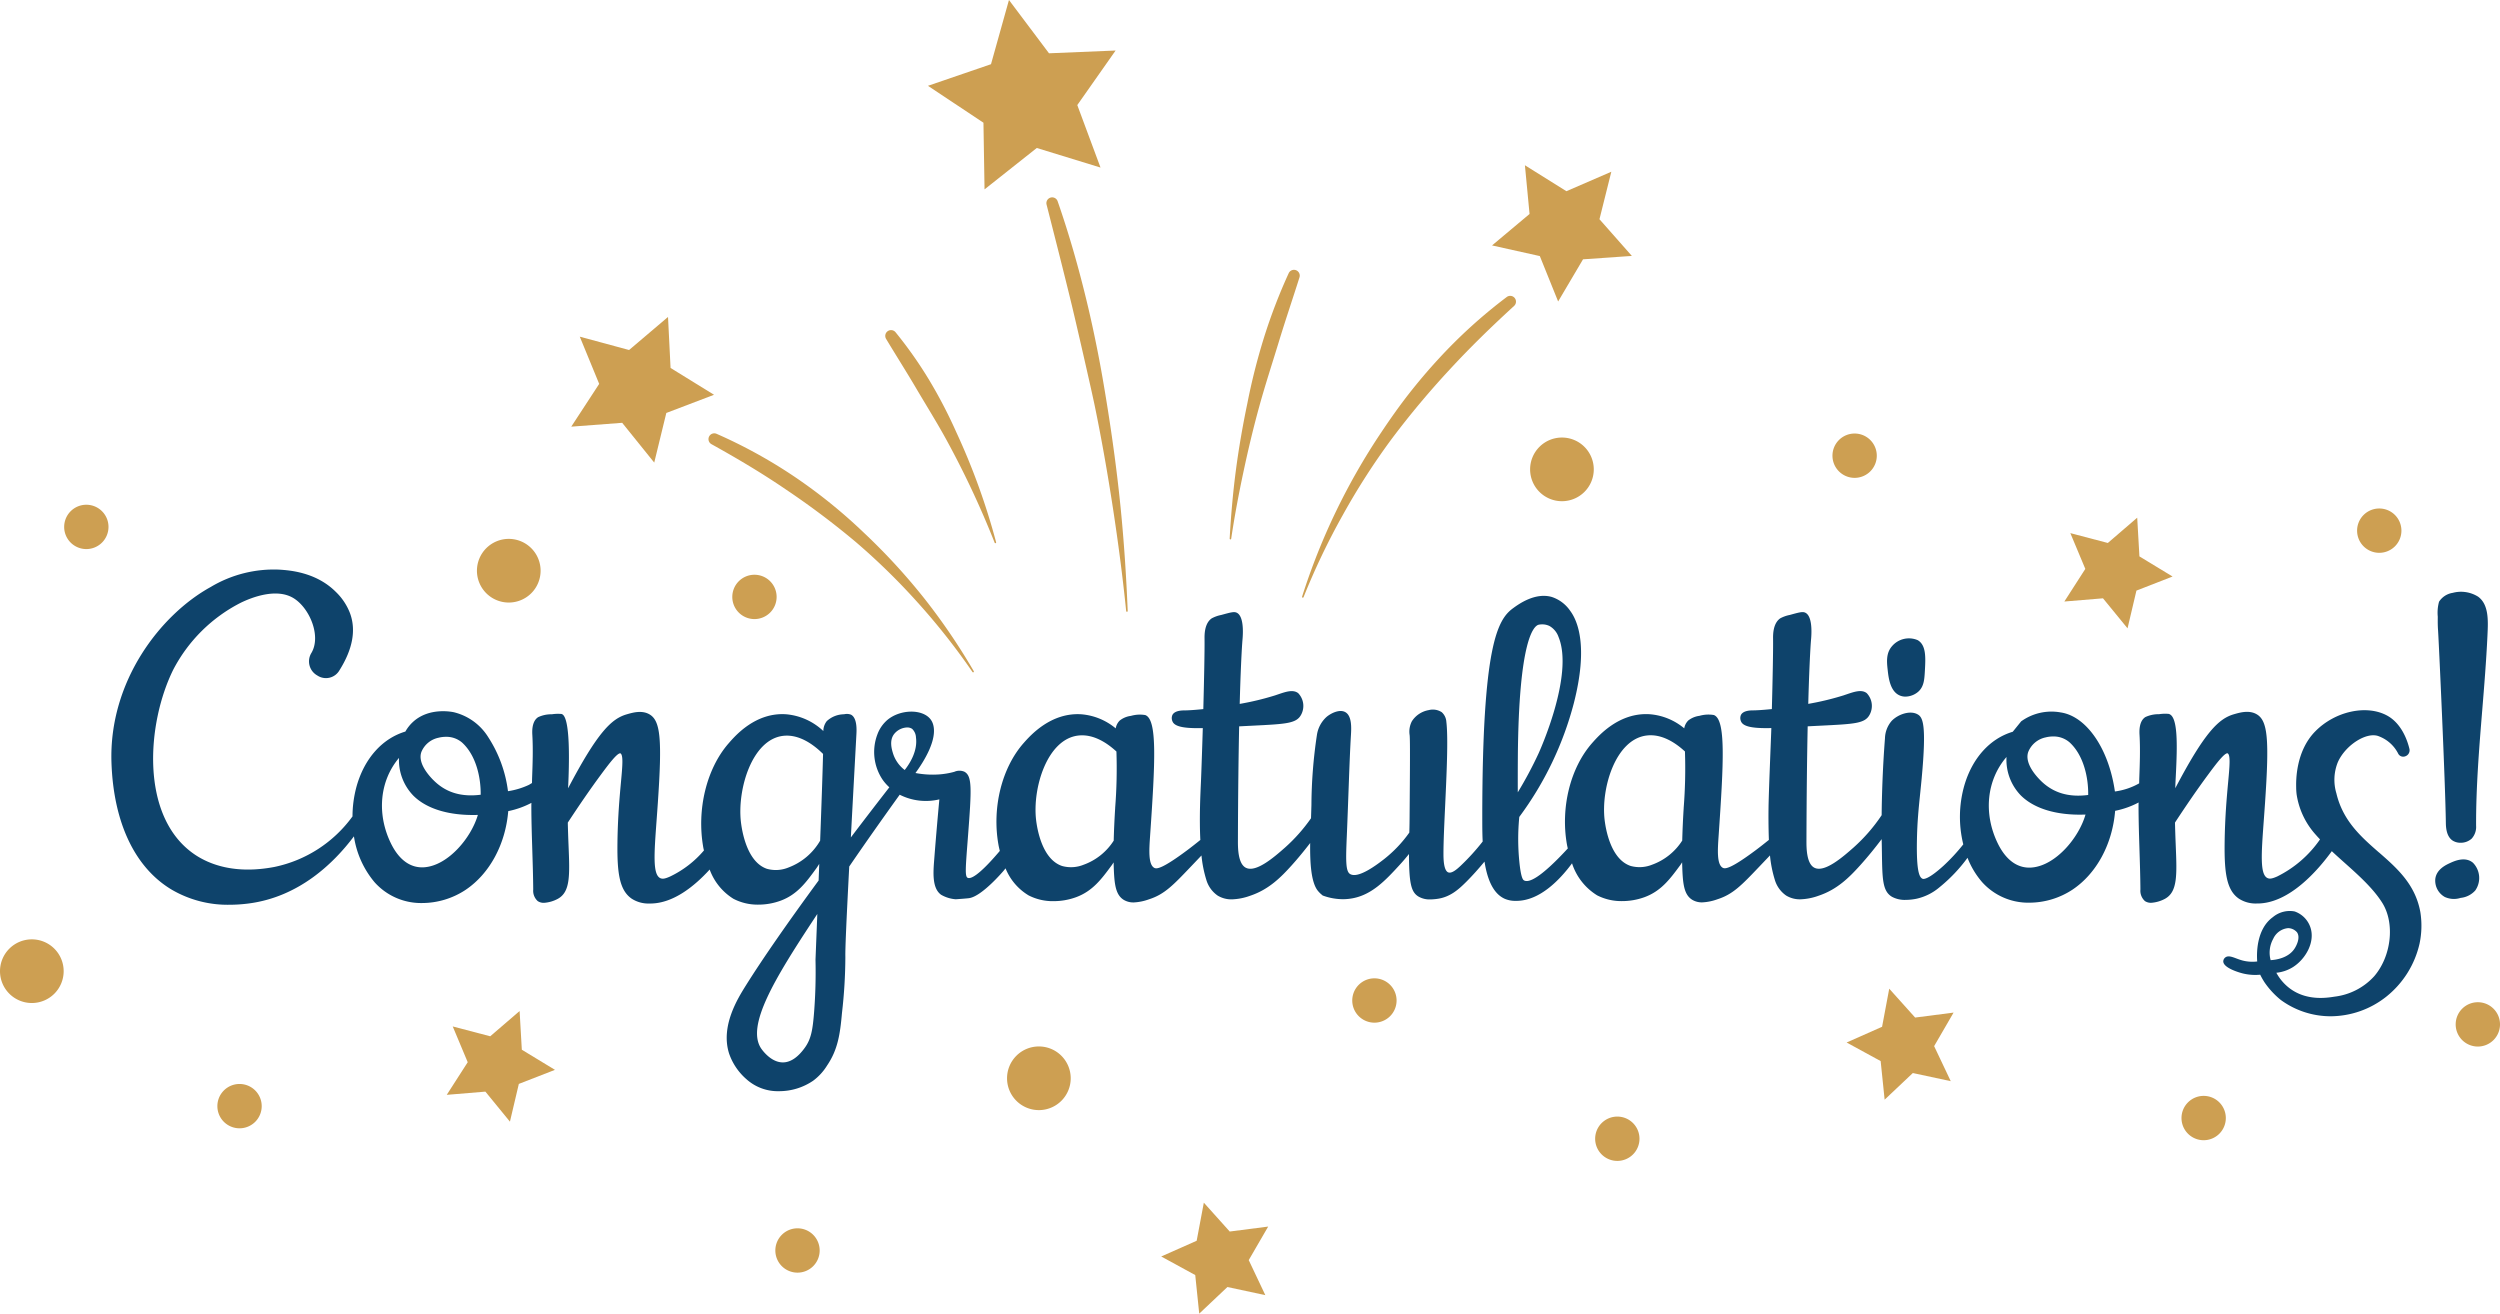 <svg id="Group_2550" data-name="Group 2550" xmlns="http://www.w3.org/2000/svg" xmlns:xlink="http://www.w3.org/1999/xlink" width="461.115" height="242.295" viewBox="0 0 461.115 242.295">
  <defs>
    <clipPath id="clip-path">
      <rect id="Rectangle_1053" data-name="Rectangle 1053" width="461.115" height="242.295" fill="none"/>
    </clipPath>
  </defs>
  <g id="Group_2549" data-name="Group 2549" clip-path="url(#clip-path)">
    <path id="Path_1297" data-name="Path 1297" d="M419.132,152.585c-.645-6.359-1.479-12.692-2.444-19s-2.063-12.589-3.348-18.83c-.643-3.12-3.495-15.532-4.243-18.626-1.5-6.188-3.079-12.352-4.65-18.532a1.067,1.067,0,0,1,2.041-.614c2.11,6.061,3.869,12.241,5.371,18.479.752,3.12,1.427,6.258,2.047,9.405s1.159,6.311,1.669,9.477c1.022,6.332,1.883,12.687,2.522,19.061s1.056,12.767,1.318,19.159a.142.142,0,0,1-.283.02" transform="translate(-211.413 -39.87)" fill="#cd9f52"/>
    <path id="Path_1298" data-name="Path 1298" d="M475.252,153.856c.23-4.178.593-8.357,1.137-12.52s1.266-8.3,2.124-12.419a116.258,116.258,0,0,1,3.1-12.232,101.583,101.583,0,0,1,4.529-11.779,1.068,1.068,0,0,1,1.985.777c-1.255,3.967-2.592,7.889-3.8,11.855s-2.5,7.908-3.605,11.912-2.068,8.051-2.933,12.125-1.644,8.176-2.255,12.309a.142.142,0,0,1-.283-.029" transform="translate(-248.444 -54.52)" fill="#cd9f52"/>
    <path id="Path_1299" data-name="Path 1299" d="M362.321,166.793a168.969,168.969,0,0,0-9.093-19.334c-1.719-3.108-3.6-6.115-5.395-9.164s-3.7-6.036-5.532-9.088a1.069,1.069,0,0,1,1.738-1.235,77.134,77.134,0,0,1,6.228,8.854,89.318,89.318,0,0,1,4.99,9.607,124.037,124.037,0,0,1,7.333,20.27.142.142,0,0,1-.27.089" transform="translate(-178.863 -66.698)" fill="#cd9f52"/>
    <path id="Path_1300" data-name="Path 1300" d="M503.239,169.827A119.139,119.139,0,0,1,517.923,139.4c1.577-2.355,3.208-4.679,4.957-6.916s3.583-4.407,5.51-6.494a93.632,93.632,0,0,1,12.593-11.43,1.067,1.067,0,0,1,1.358,1.643c-4.11,3.765-8.1,7.631-11.865,11.717a159.976,159.976,0,0,0-10.693,12.787,127.457,127.457,0,0,0-9.039,14.066,129.04,129.04,0,0,0-7.238,15.15.142.142,0,0,1-.268-.1" transform="translate(-263.072 -59.777)" fill="#cd9f52"/>
    <path id="Path_1301" data-name="Path 1301" d="M322.514,211.5a122.679,122.679,0,0,0-10.026-12.723A121.416,121.416,0,0,0,300.961,187.5a151.131,151.131,0,0,0-12.85-9.655c-4.424-3.023-9.035-5.752-13.736-8.362a1.067,1.067,0,0,1,.938-1.914,91.736,91.736,0,0,1,14.386,7.919,96.911,96.911,0,0,1,12.779,10.32,113.629,113.629,0,0,1,11.094,12.052,115.338,115.338,0,0,1,9.18,13.488.142.142,0,0,1-.24.152" transform="translate(-143.146 -87.555)" fill="#cd9f52"/>
    <path id="Path_1302" data-name="Path 1302" d="M598.655,65.063l-2.188,8.76,5.975,6.769-9.007.626-4.591,7.775-3.378-8.374-8.813-1.963,6.919-5.8-.856-8.988,7.655,4.788Z" transform="translate(-301.453 -33.387)" fill="#cd9f52"/>
    <path id="Path_1303" data-name="Path 1303" d="M390.471,30.906l-11.753-3.612-9.638,7.634-.2-12.294-10.239-6.807,11.631-3.986L373.585,0l7.386,9.83,12.284-.511-7.066,10.062Z" transform="translate(-187.486 0)" fill="#cd9f52"/>
    <path id="Path_1304" data-name="Path 1304" d="M222.352,126.136l9.093,2.462,7.183-6.1.469,9.409,8.017,4.948-8.8,3.354-2.229,9.153-5.91-7.337-9.394.709,5.151-7.887Z" transform="translate(-115.415 -64.04)" fill="#cd9f52"/>
    <path id="Path_1305" data-name="Path 1305" d="M591.37,174.977a5.871,5.871,0,1,1,5.871,5.871,5.871,5.871,0,0,1-5.871-5.871" transform="translate(-309.147 -88.403)" fill="#cd9f52"/>
    <path id="Path_1306" data-name="Path 1306" d="M283.023,226.222a4.088,4.088,0,1,1,4.088,4.088,4.087,4.087,0,0,1-4.088-4.088" transform="translate(-147.954 -116.124)" fill="#cd9f52"/>
    <path id="Path_1307" data-name="Path 1307" d="M0,368.921a5.871,5.871,0,1,1,5.871,5.871A5.871,5.871,0,0,1,0,368.921" transform="translate(0 -189.79)" fill="#cd9f52"/>
    <path id="Path_1308" data-name="Path 1308" d="M708.224,171.642a4.088,4.088,0,1,1,4.088,4.088,4.088,4.088,0,0,1-4.088-4.088" transform="translate(-370.234 -87.591)" fill="#cd9f52"/>
    <path id="Path_1309" data-name="Path 1309" d="M522.63,382.2a4.088,4.088,0,1,1,4.088,4.088,4.087,4.087,0,0,1-4.088-4.088" transform="translate(-273.212 -197.662)" fill="#cd9f52"/>
    <path id="Path_1310" data-name="Path 1310" d="M24.8,199.166a4.088,4.088,0,1,1,4.088,4.088,4.087,4.087,0,0,1-4.088-4.088" transform="translate(-12.964 -101.98)" fill="#cd9f52"/>
    <path id="Path_1311" data-name="Path 1311" d="M949.09,391.435a4.088,4.088,0,1,1,4.088,4.088,4.087,4.087,0,0,1-4.088-4.088" transform="translate(-496.15 -202.491)" fill="#cd9f52"/>
    <path id="Path_1312" data-name="Path 1312" d="M616.509,435.633a4.088,4.088,0,1,1,4.088,4.088,4.088,4.088,0,0,1-4.088-4.088" transform="translate(-322.289 -225.596)" fill="#cd9f52"/>
    <path id="Path_1313" data-name="Path 1313" d="M843.121,427.635a4.088,4.088,0,1,1,4.088,4.088,4.088,4.088,0,0,1-4.088-4.088" transform="translate(-440.753 -221.415)" fill="#cd9f52"/>
    <path id="Path_1314" data-name="Path 1314" d="M84.014,423.032a4.088,4.088,0,1,1,4.088,4.088,4.087,4.087,0,0,1-4.088-4.088" transform="translate(-43.92 -219.009)" fill="#cd9f52"/>
    <path id="Path_1315" data-name="Path 1315" d="M910.989,200.614a4.088,4.088,0,1,1,4.088,4.088,4.088,4.088,0,0,1-4.088-4.088" transform="translate(-476.232 -102.737)" fill="#cd9f52"/>
    <path id="Path_1316" data-name="Path 1316" d="M184.333,214.143a5.871,5.871,0,1,1,5.871,5.871,5.871,5.871,0,0,1-5.871-5.871" transform="translate(-96.363 -108.877)" fill="#cd9f52"/>
    <path id="Path_1317" data-name="Path 1317" d="M389.212,410.313a5.871,5.871,0,1,1,5.871,5.871,5.871,5.871,0,0,1-5.871-5.871" transform="translate(-203.466 -211.428)" fill="#cd9f52"/>
    <path id="Path_1318" data-name="Path 1318" d="M811.287,200.082l.408,7.14,6.113,3.711-6.664,2.595-1.641,6.961-4.527-5.536-7.127.591,3.866-6.017-2.764-6.6,6.917,1.818Z" transform="translate(-417.087 -104.596)" fill="#cd9f52"/>
    <path id="Path_1319" data-name="Path 1319" d="M186.1,390.746l.408,7.14,6.113,3.711-6.664,2.594-1.641,6.961-4.527-5.536-7.127.591,3.867-6.017-2.765-6.6,6.917,1.818Z" transform="translate(-90.26 -204.268)" fill="#cd9f52"/>
    <path id="Path_1320" data-name="Path 1320" d="M721.558,382.118l4.776,5.323,7.093-.916-3.587,6.187,3.063,6.462-6.993-1.5-5.2,4.91-.734-7.114-6.277-3.427,6.539-2.9Z" transform="translate(-373.096 -199.757)" fill="#cd9f52"/>
    <path id="Path_1321" data-name="Path 1321" d="M299.662,478.817a4.088,4.088,0,1,1,4.088,4.088,4.087,4.087,0,0,1-4.088-4.088" transform="translate(-156.653 -248.171)" fill="#cd9f52"/>
    <path id="Path_1322" data-name="Path 1322" d="M456.658,464.819l4.776,5.323,7.093-.916-3.587,6.187L468,481.875l-6.992-1.5-5.2,4.91-.734-7.114-6.277-3.427,6.539-2.9Z" transform="translate(-234.616 -242.991)" fill="#cd9f52"/>
    <path id="Path_1323" data-name="Path 1323" d="M943.95,332.8c-.769.352-2.567,1.174-2.762,2.979a3.457,3.457,0,0,0,1.754,3.3,4.055,4.055,0,0,0,2.924.169,4.184,4.184,0,0,0,2.7-1.372,4.013,4.013,0,0,0-.426-5.106c-1.438-1.222-3.434-.314-4.188.031" transform="translate(-492.01 -173.636)" fill="#0e436b"/>
    <path id="Path_1324" data-name="Path 1324" d="M949.644,229.66a5.934,5.934,0,0,0-4.732-.728,3.649,3.649,0,0,0-2.512,1.633,7.713,7.713,0,0,0-.235,2.767c-.009,1.043-.013,1.565.054,2.53.14,2.048,1.343,28.151,1.435,35.4.009.7.031,2.573,1.266,3.368a2.687,2.687,0,0,0,1.452.394,3.009,3.009,0,0,0,2.032-.748,3.212,3.212,0,0,0,.831-2.39c-.027-7.119.564-14.347,1.134-21.336.365-4.46.741-9.071.954-13.614l.011-.236c.125-2.615.265-5.578-1.691-7.036" transform="translate(-492.528 -119.58)" fill="#0e436b"/>
    <path id="Path_1325" data-name="Path 1325" d="M731.779,257.263a2.711,2.711,0,0,0,.941.163,3.721,3.721,0,0,0,2.356-.906c1.06-.94,1.135-2.281,1.223-3.836.136-2.431.266-4.728-1.309-5.665a4.1,4.1,0,0,0-4.779,1.137c-1.11,1.3-.93,2.933-.77,4.377.157,1.41.449,4.035,2.339,4.73" transform="translate(-381.263 -128.938)" fill="#0e436b"/>
    <path id="Path_1326" data-name="Path 1326" d="M461.278,272.271c-3.263-2.854-6.636-5.8-7.841-10.9a8.676,8.676,0,0,1,.283-5.775c1.443-3.2,5.419-5.675,7.6-4.724a6.591,6.591,0,0,1,3.511,3.167,1.037,1.037,0,0,0,1.325.5,1.165,1.165,0,0,0,.757-1.355c-.318-1.345-1.355-4.636-4.1-6.14-3.8-2.087-9.633-.807-13.279,2.911-3.675,3.746-3.529,9.3-3.514,10.311a11.754,11.754,0,0,0,.083,1.3,14.271,14.271,0,0,0,3.589,7.512c.228.267.481.53.726.794a20.762,20.762,0,0,1-7.886,6.832c-.907.405-1.373.486-1.777.31-1.445-.628-1.166-4.413-.706-10.682q.11-1.5.229-3.2c.806-11.763.495-15.119-1.511-16.323-1.4-.837-3.1-.349-4.222-.024-2.793.808-5.367,3.257-10.82,13.644.011-.3.011-.574.025-.88.018-.393.04-.824.064-1.285.3-5.854.426-11.14-1.314-11.544a7.357,7.357,0,0,0-1.766.058,5.767,5.767,0,0,0-2.529.531c-1.216.784-1.109,2.691-1.073,3.331.148,2.625.049,5.3-.046,7.893-.012.327-.012.667-.024,1a12.29,12.29,0,0,1-4.474,1.5c-1.121-7.855-5.2-13.834-9.958-14.574a9.576,9.576,0,0,0-7.331,1.638l-1.555,1.922c-4.221,1.258-7.476,4.876-8.94,9.939a21.128,21.128,0,0,0-.183,10.83,34.61,34.61,0,0,1-3.652,3.949c-2.784,2.526-3.649,2.479-3.847,2.4-.579-.235-1.163-1.25-1.051-7.133.064-3.386.309-5.767.591-8.525.094-.918.192-1.877.29-2.927.919-9.926.205-11.19-.747-11.74-1.4-.807-3.662,0-4.812,1.225a5.106,5.106,0,0,0-1.215,3.163c-.449,5.792-.583,10.873-.614,14.206a31.215,31.215,0,0,1-5.189,5.971c-1.86,1.636-5.308,4.69-7.215,3.721-1.479-.747-1.47-3.743-1.466-5.021.027-8.842.116-15.738.227-21.06.856-.045,1.667-.085,2.4-.122,6.278-.31,8.172-.4,9.032-2.033a3.4,3.4,0,0,0-.544-3.968c-.931-.725-2.273-.265-3.693.216-.193.065-.39.132-.589.2a51.318,51.318,0,0,1-6.5,1.565c.235-8.732.508-11.785.513-11.834.125-1.32.265-4.452-1.126-5.013-.479-.2-1.2.005-2.8.446a6.122,6.122,0,0,0-1.769.632c-1.337.938-1.315,3.038-1.307,3.752.027,2.284-.085,7.682-.225,12.975-1.472.151-2.677.233-3.387.239-.516,0-1.888.01-2.313.843a1.458,1.458,0,0,0,.01,1.182c.388.97,2.107,1.253,4.708,1.253.281,0,.585-.007.886-.013-.028,1.206-.472,11.513-.516,14.582-.02,1.409-.025,3.492.063,6.048-.8.643-1.61,1.285-2.433,1.9-4.468,3.33-5.569,3.49-6.034,3.26-1.168-.576-.977-3.354-.806-5.855.941-13.723,1.363-21.527-.886-22.343a6,6,0,0,0-2.65.152,4.187,4.187,0,0,0-2.063.862,2.637,2.637,0,0,0-.74,1.445,11.287,11.287,0,0,0-6.33-2.6c-.239-.017-.475-.025-.709-.025-5.231,0-8.742,3.971-9.929,5.314-4.048,4.579-5.876,11.95-4.658,18.778.042.236.1.456.15.685-5.17,5.616-7.241,6.354-8.058,5.9-.17-.094-.568-.315-.883-3.485a41.856,41.856,0,0,1-.007-8.229,61.144,61.144,0,0,0,10.066-21c2.673-10.452.718-15.153-.685-17.023a6.605,6.605,0,0,0-3.386-2.547c-3.086-.882-6.133,1.339-7.135,2.07-2.88,2.1-5.692,6.819-5.687,38.784,0,1.254,0,2.726.074,4.252a40.791,40.791,0,0,1-4.073,4.482c-.515.48-1.582,1.484-2.275,1.212-.877-.338-.882-2.636-.884-3.392-.005-2.131.148-5.435.311-8.931.273-5.87.583-12.523.219-15.464a2.584,2.584,0,0,0-.845-1.755,3,3,0,0,0-2.4-.389,4.634,4.634,0,0,0-3.11,2.055,4.122,4.122,0,0,0-.414,2.556c.1,1.044.063,5.87-.012,15.521-.009,1.08-.032,1.951-.048,2.457a23.461,23.461,0,0,1-4.606,4.861c-1.2.931-4.841,3.76-6.355,2.758-.808-.534-.752-2.683-.567-7.021.283-6.64.482-13.915.756-18.49.082-1.356.218-3.625-1.045-4.329-1.067-.587-2.654.213-3.464.9a5.6,5.6,0,0,0-1.759,3.3,89.4,89.4,0,0,0-1.015,12.952q-.038,1.213-.076,2.426a30.993,30.993,0,0,1-4.8,5.411c-1.859,1.636-5.315,4.688-7.216,3.721-1.478-.745-1.47-3.742-1.467-5.021.028-8.842.117-15.738.228-21.06.857-.045,1.667-.085,2.4-.122,6.279-.31,8.173-.4,9.033-2.033a3.4,3.4,0,0,0-.544-3.968c-.932-.725-2.272-.265-3.693.216-.193.065-.39.132-.589.2a51.426,51.426,0,0,1-6.505,1.565c.235-8.732.509-11.785.513-11.834.123-1.321.258-4.454-1.126-5.013-.477-.2-1.195.005-2.793.444a6.167,6.167,0,0,0-1.773.634c-1.341.94-1.315,3.042-1.307,3.752.026,2.287-.086,7.684-.226,12.975-1.472.151-2.676.234-3.386.239-.516,0-1.889.01-2.313.843a1.458,1.458,0,0,0,.01,1.182c.387.97,2.106,1.253,4.707,1.253.281,0,.585-.007.885-.013-.047,1.806-.27,8.384-.335,9.834-.108,2.38-.324,6.677-.116,10.8-.8.643-1.608,1.284-2.433,1.9-4.463,3.326-5.568,3.492-6.033,3.26-1.169-.577-.977-3.356-.807-5.855.943-13.723,1.365-21.525-.886-22.343a5.985,5.985,0,0,0-2.647.151,4.131,4.131,0,0,0-2.065.863,2.638,2.638,0,0,0-.74,1.444,11.288,11.288,0,0,0-6.328-2.6c-5.608-.374-9.4,3.886-10.64,5.29-4.047,4.58-5.876,11.95-4.657,18.778.07.39.16.761.249,1.134-4.025,4.754-5.447,5.214-5.947,4.948s-.37-1.826.028-7.012l.054-.717c.666-8.716.781-11.029-.667-11.827a2.313,2.313,0,0,0-1.852.014,14.434,14.434,0,0,1-2.816.482,16.961,16.961,0,0,1-4.36-.258c1.457-1.984,4.188-6.239,3.212-9.1a2.779,2.779,0,0,0-.465-.852c-1.5-1.868-5.457-1.818-7.845.094a6.446,6.446,0,0,0-1.928,2.749,9.161,9.161,0,0,0,.956,8.324,8.354,8.354,0,0,0,1.253,1.418c-2.444,3.148-4.836,6.258-7.1,9.25.283-5.324.626-11.645,1.025-19.025.041-.75.165-3.03-1.013-3.626a2.179,2.179,0,0,0-1.266-.067,4.751,4.751,0,0,0-3.182,1.26,2.989,2.989,0,0,0-.638,1.832,11.419,11.419,0,0,0-6.853-3.092c-5.648-.392-9.4,3.96-10.64,5.389-4.07,4.691-5.893,12.233-4.642,19.214.032.176.077.339.113.513a18.815,18.815,0,0,1-6.249,4.81c-.9.405-1.371.487-1.778.31-1.444-.629-1.166-4.407-.707-10.672.073-1,.152-2.07.23-3.209.806-11.764.495-15.12-1.512-16.323-1.4-.837-3.1-.349-4.22-.024-2.793.808-5.367,3.257-10.82,13.644.023-.485.058-1.241.089-2.165.351-10.5-.8-11.423-1.314-11.544a7.335,7.335,0,0,0-1.766.058,5.749,5.749,0,0,0-2.53.531c-1.216.783-1.109,2.691-1.072,3.331.147,2.621.049,5.3-.046,7.884-.011.307-.011.627-.022.937-.219.115-.416.267-.641.371a14.079,14.079,0,0,1-3.785,1.132,23.77,23.77,0,0,0-3.633-9.949,10.342,10.342,0,0,0-6.365-4.617c-.486-.1-4.506-.874-7.417,1.692a7.259,7.259,0,0,0-1.512,1.875c-4.232,1.269-7.495,4.9-8.962,9.974a21.078,21.078,0,0,0-.788,5.675,23.751,23.751,0,0,1-14.392,9.32c-7.36,1.407-12.111-.5-14.8-2.353-10.1-6.958-8.732-24.253-3.856-34.06a28.749,28.749,0,0,1,12.386-12.289c1.9-.934,6.662-2.88,9.885-.81,2.922,1.876,5.014,6.979,3.2,10.036a2.971,2.971,0,0,0,1.08,4.161A2.867,2.867,0,0,0,85.1,238.7c2.483-3.944,3.128-7.534,1.912-10.667a10.807,10.807,0,0,0-2.571-3.815c-3.648-3.647-8.527-3.973-10.365-4.1a22.671,22.671,0,0,0-12.714,3.2c-9.178,5.045-18.82,17.343-18.3,32.422.382,11.08,4.346,19.4,11.163,23.434a20.45,20.45,0,0,0,10.586,2.754,27.83,27.83,0,0,0,3.573-.239c9.26-1.207,15.653-7.392,19.4-12.383a17.024,17.024,0,0,0,3.8,8.46,11.494,11.494,0,0,0,8.8,3.843,14.6,14.6,0,0,0,7.991-2.428c4.429-2.973,7.36-8.391,7.869-14.524a16,16,0,0,0,4.273-1.522c0,.156-.011.31-.011.465,0,2.764.092,5.572.176,8.288.074,2.367.151,4.814.171,7.225a2.563,2.563,0,0,0,.84,2.147,2,2,0,0,0,1.142.312,6.229,6.229,0,0,0,2.559-.744c2.327-1.279,2.2-4.339,1.971-9.893-.052-1.248-.1-2.655-.137-4.161,1.974-3.01,4.006-5.992,6.132-8.87,1.527-2.067,2.946-3.916,3.542-3.916.6.218.409,2.336.139,5.268-.254,2.757-.6,6.533-.655,11.293-.061,5.447.342,8.7,2.644,10.266a5.667,5.667,0,0,0,3.261.884l.236,0c4.181-.049,8.056-3.185,10.871-6.269a10.638,10.638,0,0,0,4.388,5.4,9.661,9.661,0,0,0,4.6,1.074,11.866,11.866,0,0,0,4.085-.723c3.092-1.143,4.725-3.4,6.621-6.007.184-.254.342-.525.516-.785l-.117,3.066c-5.663,7.712-10.317,14.413-13.375,19.291-1.548,2.47-4.767,7.61-3.118,12.678a11.022,11.022,0,0,0,3.176,4.673,8.644,8.644,0,0,0,6.021,2.215,11.12,11.12,0,0,0,6.269-1.916,10.043,10.043,0,0,0,2.607-2.849c1.993-2.94,2.389-5.852,2.731-9.671a92.653,92.653,0,0,0,.623-10.337c-.037-1.552.206-6.924.715-16.669,3.039-4.444,6.157-8.858,9.306-13.24a10.694,10.694,0,0,0,7.316.858c-.336,3.573-.656,7.316-.952,11.132-.182,2.342-.408,5.255,1.271,6.461a6.316,6.316,0,0,0,2.7.833s2.1-.141,2.525-.214c2.346-.4,6.148-4.86,6.308-5.048.122-.144.235-.3.355-.444a10.3,10.3,0,0,0,4.269,5,9.8,9.8,0,0,0,4.6,1.055,12.075,12.075,0,0,0,4.082-.71c3.094-1.123,4.729-3.335,6.622-5.9.128-.173.237-.361.361-.537.1,3.672.226,5.925,1.9,6.926a3.439,3.439,0,0,0,1.8.457,9.494,9.494,0,0,0,2.817-.575c2.859-.912,4.471-2.61,7.689-5.988l2-2.1a22.311,22.311,0,0,0,.888,4.475,5.37,5.37,0,0,0,2.1,2.927,4.855,4.855,0,0,0,2.62.693,10.82,10.82,0,0,0,3.378-.668c3.437-1.149,5.671-3.406,7.663-5.618,1.18-1.31,2.306-2.693,3.4-4.107-.047,3.64.161,7.188,1.379,8.766a4.965,4.965,0,0,0,.855.847c0,.049.157.1.157.1a10.785,10.785,0,0,0,3.637.651,9.645,9.645,0,0,0,1-.052c4.128-.424,6.808-3.356,9.646-6.461.537-.588,1.052-1.2,1.552-1.824.009,5.407.394,7,1.719,7.83a4.048,4.048,0,0,0,2.174.548,10.113,10.113,0,0,0,1.288-.1c2.354-.3,3.939-1.707,5.362-3.127,1.159-1.156,2.285-2.42,3.386-3.749.486,3.107,1.519,5.879,3.742,6.863a4.872,4.872,0,0,0,1.966.378l.173,0c4.3,0,8.008-3.877,10.262-6.925a10.839,10.839,0,0,0,4.641,5.914,9.808,9.808,0,0,0,4.6,1.055,12.075,12.075,0,0,0,4.082-.71c3.092-1.122,4.726-3.333,6.622-5.9.128-.173.237-.361.361-.538.1,3.673.225,5.927,1.9,6.927a3.444,3.444,0,0,0,1.8.457,9.491,9.491,0,0,0,2.816-.575c2.858-.912,4.472-2.608,7.688-5.985l2-2.1a22.347,22.347,0,0,0,.887,4.475,5.365,5.365,0,0,0,2.1,2.927,4.848,4.848,0,0,0,2.619.693,10.827,10.827,0,0,0,3.379-.668c3.436-1.149,5.669-3.406,7.663-5.618,1.377-1.529,2.689-3.145,3.952-4.816.021.926.036,1.787.047,2.567.074,4.833.109,7.039,1.86,8.072a4.976,4.976,0,0,0,2.517.569,10.388,10.388,0,0,0,2.063-.225,9.832,9.832,0,0,0,4.13-2.062,29.007,29.007,0,0,0,5.22-5.476,15.32,15.32,0,0,0,2.663,4.454,11.436,11.436,0,0,0,8.758,3.824,14.544,14.544,0,0,0,7.958-2.417c4.424-2.971,7.349-8.39,7.847-14.525a15.933,15.933,0,0,0,4.329-1.538c0,.177-.013.353-.013.53,0,2.764.092,5.571.177,8.286.074,2.368.151,4.815.171,7.223a2.56,2.56,0,0,0,.839,2.151,2,2,0,0,0,1.143.312,6.234,6.234,0,0,0,2.559-.744c2.32-1.289,2.2-4.339,1.971-9.893-.052-1.248-.1-2.655-.138-4.159,1.976-3.013,4.008-6,6.133-8.871,1.527-2.067,2.945-3.916,3.542-3.916.6.218.409,2.337.138,5.268-.254,2.757-.6,6.533-.655,11.293-.06,5.447.343,8.7,2.644,10.266a5.669,5.669,0,0,0,3.261.884l.236,0c5.811-.07,11.032-6.079,13.625-9.649.749.7,1.517,1.39,2.279,2.069,2.625,2.342,5.34,4.764,7.03,7.457,2.365,3.769,1.69,9.851-1.5,13.555a11.751,11.751,0,0,1-7.3,3.75c-1.394.225-5.1.817-8.22-1.494a8.9,8.9,0,0,1-2.516-2.911,7.153,7.153,0,0,0,3.07-1.05c2.307-1.464,4.137-4.607,3.207-7.335a4.682,4.682,0,0,0-2.913-2.926,4.847,4.847,0,0,0-4,1.046c-3.151,2.271-2.99,6.972-2.892,8.182a7.329,7.329,0,0,1-2.707-.179c-.417-.111-.816-.259-1.166-.39-.818-.305-1.523-.568-2.032-.158a.962.962,0,0,0-.355.657c-.072,1.3,3.177,2.167,3.548,2.262a9.634,9.634,0,0,0,3.263.248,13.17,13.17,0,0,0,.792,1.4,15.253,15.253,0,0,0,3,3.253,15.559,15.559,0,0,0,9.181,3.014,16.619,16.619,0,0,0,10.262-3.6,17.429,17.429,0,0,0,6.161-9.826,15.959,15.959,0,0,0,.146-5.762c-.922-5.161-4.34-8.152-7.647-11.044M100.922,275c-2.6.26-4.794-1.267-6.329-4.418-2.652-5.451-2.046-11.538,1.5-15.741a9.441,9.441,0,0,0,2.616,6.928c2.47,2.494,6.687,3.753,11.933,3.589-1.265,4.3-5.465,9.217-9.723,9.642m1.5-16.079c-1.106-1.121-2.864-3.283-2.2-5.164a4.367,4.367,0,0,1,3.171-2.637,5.571,5.571,0,0,1,1.353-.169,4.429,4.429,0,0,1,3,1.071c2.588,2.366,3.459,6.466,3.418,9.611-3.625.459-6.48-.427-8.737-2.713M173.777,270.1a11.372,11.372,0,0,1-5.86,4.961,6.107,6.107,0,0,1-3.967.233c-3.7-1.265-4.607-7-4.8-8.732-.655-5.974,2.047-15.094,7.777-15.788,2.958-.353,5.632,1.6,7.383,3.332-.088,3.575-.284,9.27-.535,15.994m222.83-16.37a4.427,4.427,0,0,1,3.212-2.674,5.64,5.64,0,0,1,1.368-.171,4.492,4.492,0,0,1,3.039,1.087c2.615,2.391,3.487,6.541,3.435,9.706-3.663.478-6.555-.412-8.836-2.724-1.116-1.13-2.889-3.313-2.219-5.224m10.561,11.559c-1.242,4.333-5.49,9.332-9.8,9.761-2.612.269-4.841-1.274-6.387-4.45-2.688-5.526-2.042-11.7,1.615-15.928a9.443,9.443,0,0,0,2.6,7.048c2.472,2.495,6.713,3.772,11.97,3.569m-74.112-1.215c-.123,1.975-.218,3.992-.269,6.012a11.022,11.022,0,0,1-5.555,4.451,6.187,6.187,0,0,1-3.969.229c-3.7-1.242-4.606-6.87-4.8-8.566-.655-5.861,2.047-14.81,7.776-15.491,2.773-.335,5.3,1.331,7.05,2.946a92.894,92.894,0,0,1-.236,10.419M302.46,255c.145-22.158,2.982-24.533,3.849-24.726a3.1,3.1,0,0,1,.646-.064,3.04,3.04,0,0,1,1.34.3,3.732,3.732,0,0,1,1.668,2.017c2.917,7.053-3.6,21.311-3.666,21.455a72.033,72.033,0,0,1-3.845,7.206c-.007-1.543-.007-3.686.008-6.184m-74.269,9.081c-.123,1.976-.219,3.994-.27,6.014a11.012,11.012,0,0,1-5.555,4.448,6.181,6.181,0,0,1-3.97.229c-3.705-1.245-4.607-6.871-4.8-8.566-.655-5.861,2.047-14.81,7.775-15.491,2.781-.327,5.3,1.333,7.051,2.944a93.069,93.069,0,0,1-.236,10.422m-38.369-14.86a1.6,1.6,0,0,1,.914.252,2.282,2.282,0,0,1,.716,1.586c.336,2.461-1.093,4.758-2.076,6.008a6.163,6.163,0,0,1-2.154-3.052c-.235-.774-.723-2.382.2-3.579a3.213,3.213,0,0,1,2.4-1.216m-16.9,42.839c.074,3.2-.01,6.412-.251,9.554-.261,3.394-.558,5.073-1.722,6.687-1.286,1.788-2.653,2.7-4.047,2.7-2.208.006-3.831-2.308-4.007-2.572-2.794-4.172,2.5-12.872,9.706-23.812l.655-.994c-.109,2.788-.222,5.619-.334,8.432m271.565-5.819a2.206,2.206,0,0,1,1.7.779c.671.984-.132,2.465-.4,2.9-1.15,1.895-3.636,2.182-4.47,2.225a5.249,5.249,0,0,1,.477-3.937,3.344,3.344,0,0,1,2.689-1.962" transform="translate(-22.501 -115.048)" fill="#0e436b"/>
  </g>
</svg>
